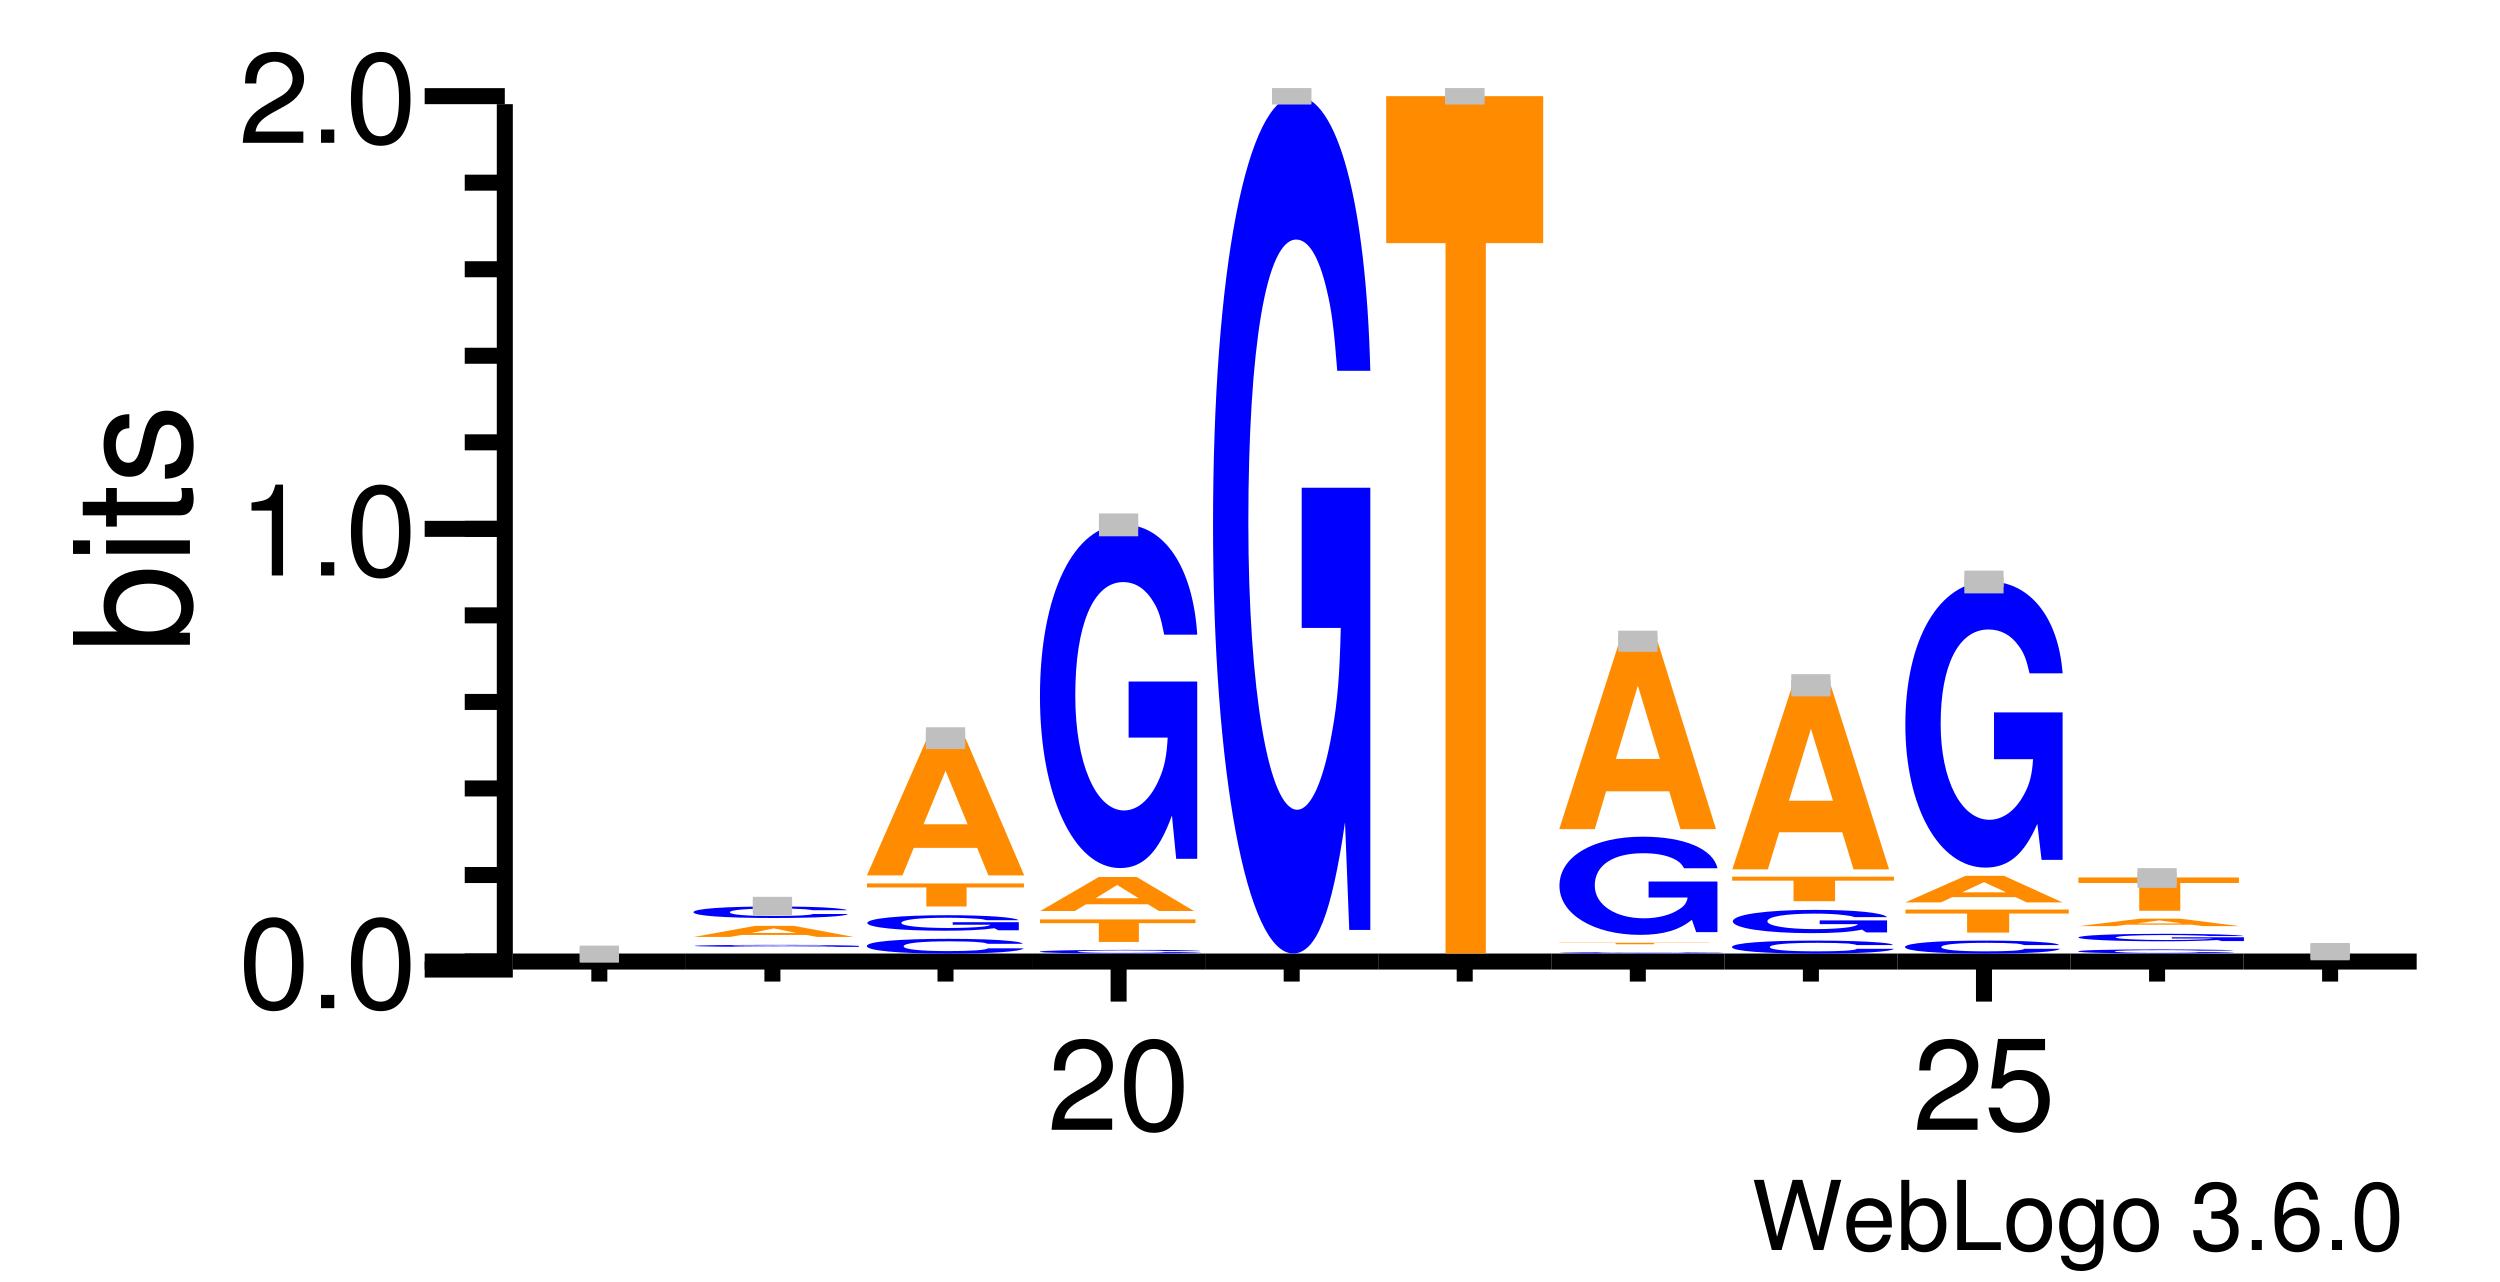 <?xml version="1.0" encoding="UTF-8"?>
<svg xmlns="http://www.w3.org/2000/svg" xmlns:xlink="http://www.w3.org/1999/xlink" width="156pt" height="80pt" viewBox="0 0 156 80" version="1.1">
<defs>
<g>
<symbol overflow="visible" id="glyph0-0">
<path style="stroke:none;" d="M 4.469 0 L 5.578 -4.375 L 4.953 -4.375 L 4.141 -0.828 L 3.156 -4.375 L 2.547 -4.375 L 1.578 -0.828 L 0.75 -4.375 L 0.125 -4.375 L 1.25 0 L 1.859 0 L 2.844 -3.594 L 3.859 0 Z M 4.469 0 "/>
</symbol>
<symbol overflow="visible" id="glyph0-1">
<path style="stroke:none;" d="M 3.078 -1.406 C 3.078 -1.891 3.047 -2.172 2.953 -2.406 C 2.75 -2.922 2.266 -3.234 1.688 -3.234 C 0.797 -3.234 0.234 -2.562 0.234 -1.531 C 0.234 -0.5 0.781 0.141 1.672 0.141 C 2.391 0.141 2.891 -0.266 3.016 -0.953 L 2.516 -0.953 C 2.375 -0.547 2.094 -0.328 1.688 -0.328 C 1.375 -0.328 1.094 -0.469 0.938 -0.734 C 0.812 -0.906 0.766 -1.094 0.766 -1.406 Z M 0.781 -1.812 C 0.812 -2.391 1.172 -2.766 1.672 -2.766 C 2.172 -2.766 2.547 -2.359 2.547 -1.844 C 2.547 -1.844 2.547 -1.828 2.531 -1.812 Z M 0.781 -1.812 "/>
</symbol>
<symbol overflow="visible" id="glyph0-2">
<path style="stroke:none;" d="M 0.328 -4.375 L 0.328 0 L 0.781 0 L 0.781 -0.406 C 1.016 -0.031 1.328 0.141 1.766 0.141 C 2.594 0.141 3.141 -0.547 3.141 -1.578 C 3.141 -2.609 2.625 -3.234 1.797 -3.234 C 1.359 -3.234 1.062 -3.078 0.828 -2.719 L 0.828 -4.375 Z M 1.703 -2.766 C 2.25 -2.766 2.609 -2.281 2.609 -1.531 C 2.609 -0.812 2.25 -0.328 1.703 -0.328 C 1.172 -0.328 0.828 -0.812 0.828 -1.547 C 0.828 -2.281 1.172 -2.766 1.703 -2.766 Z M 1.703 -2.766 "/>
</symbol>
<symbol overflow="visible" id="glyph0-3">
<path style="stroke:none;" d="M 1.031 -4.375 L 0.484 -4.375 L 0.484 0 L 3.203 0 L 3.203 -0.484 L 1.031 -0.484 Z M 1.031 -4.375 "/>
</symbol>
<symbol overflow="visible" id="glyph0-4">
<path style="stroke:none;" d="M 1.625 -3.234 C 0.75 -3.234 0.219 -2.609 0.219 -1.547 C 0.219 -0.484 0.75 0.141 1.641 0.141 C 2.516 0.141 3.062 -0.484 3.062 -1.531 C 3.062 -2.609 2.531 -3.234 1.625 -3.234 Z M 1.641 -2.766 C 2.203 -2.766 2.531 -2.312 2.531 -1.531 C 2.531 -0.797 2.188 -0.328 1.641 -0.328 C 1.078 -0.328 0.734 -0.781 0.734 -1.547 C 0.734 -2.297 1.078 -2.766 1.641 -2.766 Z M 1.641 -2.766 "/>
</symbol>
<symbol overflow="visible" id="glyph0-5">
<path style="stroke:none;" d="M 2.469 -3.141 L 2.469 -2.688 C 2.219 -3.062 1.906 -3.234 1.516 -3.234 C 0.719 -3.234 0.172 -2.531 0.172 -1.516 C 0.172 -1 0.312 -0.578 0.562 -0.281 C 0.797 -0.016 1.141 0.141 1.469 0.141 C 1.859 0.141 2.141 -0.031 2.422 -0.422 L 2.422 -0.266 C 2.422 0.156 2.375 0.422 2.25 0.594 C 2.109 0.781 1.859 0.891 1.547 0.891 C 1.312 0.891 1.109 0.828 0.984 0.719 C 0.859 0.625 0.812 0.547 0.781 0.359 L 0.281 0.359 C 0.328 0.953 0.797 1.312 1.531 1.312 C 2 1.312 2.406 1.156 2.609 0.906 C 2.844 0.625 2.938 0.219 2.938 -0.516 L 2.938 -3.141 Z M 1.562 -2.766 C 2.109 -2.766 2.422 -2.312 2.422 -1.531 C 2.422 -0.781 2.094 -0.328 1.578 -0.328 C 1.031 -0.328 0.703 -0.781 0.703 -1.547 C 0.703 -2.297 1.031 -2.766 1.562 -2.766 Z M 1.562 -2.766 "/>
</symbol>
<symbol overflow="visible" id="glyph0-6">
<path style="stroke:none;" d=""/>
</symbol>
<symbol overflow="visible" id="glyph0-7">
<path style="stroke:none;" d="M 1.328 -1.953 L 1.609 -1.953 C 2.203 -1.953 2.5 -1.688 2.5 -1.188 C 2.5 -0.641 2.172 -0.328 1.609 -0.328 C 1.031 -0.328 0.75 -0.625 0.719 -1.234 L 0.188 -1.234 C 0.219 -0.891 0.281 -0.672 0.375 -0.484 C 0.594 -0.078 1.016 0.141 1.594 0.141 C 2.469 0.141 3.031 -0.391 3.031 -1.188 C 3.031 -1.734 2.828 -2.031 2.312 -2.203 C 2.719 -2.359 2.906 -2.656 2.906 -3.078 C 2.906 -3.812 2.422 -4.25 1.609 -4.25 C 0.75 -4.25 0.297 -3.781 0.281 -2.875 L 0.812 -2.875 C 0.812 -3.141 0.844 -3.281 0.906 -3.406 C 1.031 -3.641 1.297 -3.797 1.625 -3.797 C 2.094 -3.797 2.375 -3.516 2.375 -3.062 C 2.375 -2.766 2.266 -2.594 2.031 -2.484 C 1.891 -2.438 1.703 -2.406 1.328 -2.406 Z M 1.328 -1.953 "/>
</symbol>
<symbol overflow="visible" id="glyph0-8">
<path style="stroke:none;" d="M 1.141 -0.625 L 0.516 -0.625 L 0.516 0 L 1.141 0 Z M 1.141 -0.625 "/>
</symbol>
<symbol overflow="visible" id="glyph0-9">
<path style="stroke:none;" d="M 2.984 -3.141 C 2.891 -3.844 2.438 -4.25 1.781 -4.25 C 1.312 -4.25 0.891 -4.031 0.641 -3.641 C 0.375 -3.234 0.266 -2.719 0.266 -1.938 C 0.266 -1.219 0.359 -0.766 0.625 -0.391 C 0.844 -0.047 1.219 0.141 1.688 0.141 C 2.5 0.141 3.078 -0.469 3.078 -1.297 C 3.078 -2.094 2.531 -2.641 1.781 -2.641 C 1.359 -2.641 1.031 -2.484 0.797 -2.172 C 0.797 -3.203 1.141 -3.781 1.75 -3.781 C 2.125 -3.781 2.375 -3.547 2.453 -3.141 Z M 1.703 -2.172 C 2.219 -2.172 2.531 -1.828 2.531 -1.25 C 2.531 -0.719 2.172 -0.328 1.688 -0.328 C 1.203 -0.328 0.828 -0.734 0.828 -1.281 C 0.828 -1.812 1.188 -2.172 1.703 -2.172 Z M 1.703 -2.172 "/>
</symbol>
<symbol overflow="visible" id="glyph0-10">
<path style="stroke:none;" d="M 1.656 -4.25 C 1.25 -4.25 0.891 -4.078 0.672 -3.781 C 0.391 -3.406 0.266 -2.844 0.266 -2.062 C 0.266 -0.625 0.734 0.141 1.656 0.141 C 2.547 0.141 3.047 -0.625 3.047 -2.016 C 3.047 -2.844 2.906 -3.406 2.625 -3.781 C 2.406 -4.094 2.047 -4.25 1.656 -4.25 Z M 1.656 -3.781 C 2.219 -3.781 2.5 -3.203 2.5 -2.062 C 2.5 -0.859 2.219 -0.297 1.641 -0.297 C 1.078 -0.297 0.797 -0.891 0.797 -2.047 C 0.797 -3.219 1.078 -3.781 1.656 -3.781 Z M 1.656 -3.781 "/>
</symbol>
<symbol overflow="visible" id="glyph1-0">
<path style="stroke:none;" d="M 2.203 -5.672 C 1.672 -5.672 1.188 -5.438 0.891 -5.047 C 0.531 -4.547 0.344 -3.797 0.344 -2.75 C 0.344 -0.828 0.984 0.188 2.203 0.188 C 3.406 0.188 4.062 -0.828 4.062 -2.703 C 4.062 -3.797 3.875 -4.531 3.5 -5.047 C 3.203 -5.453 2.734 -5.672 2.203 -5.672 Z M 2.203 -5.047 C 2.953 -5.047 3.344 -4.281 3.344 -2.766 C 3.344 -1.156 2.969 -0.406 2.188 -0.406 C 1.438 -0.406 1.062 -1.188 1.062 -2.734 C 1.062 -4.281 1.438 -5.047 2.203 -5.047 Z M 2.203 -5.047 "/>
</symbol>
<symbol overflow="visible" id="glyph1-1">
<path style="stroke:none;" d="M 1.531 -0.828 L 0.703 -0.828 L 0.703 0 L 1.531 0 Z M 1.531 -0.828 "/>
</symbol>
<symbol overflow="visible" id="glyph1-2">
<path style="stroke:none;" d="M 2.078 -4.047 L 2.078 0 L 2.781 0 L 2.781 -5.672 L 2.312 -5.672 C 2.062 -4.797 1.906 -4.688 0.812 -4.547 L 0.812 -4.047 Z M 2.078 -4.047 "/>
</symbol>
<symbol overflow="visible" id="glyph1-3">
<path style="stroke:none;" d="M 4.047 -0.703 L 1.062 -0.703 C 1.141 -1.156 1.391 -1.453 2.094 -1.859 L 2.891 -2.297 C 3.688 -2.734 4.094 -3.312 4.094 -4.016 C 4.094 -4.484 3.891 -4.922 3.562 -5.219 C 3.219 -5.531 2.812 -5.672 2.266 -5.672 C 1.547 -5.672 1.016 -5.422 0.703 -4.938 C 0.5 -4.625 0.422 -4.281 0.406 -3.703 L 1.109 -3.703 C 1.125 -4.094 1.172 -4.312 1.266 -4.5 C 1.453 -4.844 1.828 -5.062 2.25 -5.062 C 2.891 -5.062 3.375 -4.594 3.375 -3.984 C 3.375 -3.547 3.109 -3.156 2.594 -2.875 L 1.859 -2.453 C 0.688 -1.781 0.344 -1.25 0.266 0 L 4.047 0 Z M 4.047 -0.703 "/>
</symbol>
<symbol overflow="visible" id="glyph1-4">
<path style="stroke:none;" d="M 3.812 -5.672 L 0.875 -5.672 L 0.453 -2.578 L 1.109 -2.578 C 1.438 -2.969 1.703 -3.109 2.141 -3.109 C 2.906 -3.109 3.391 -2.594 3.391 -1.75 C 3.391 -0.938 2.906 -0.438 2.141 -0.438 C 1.531 -0.438 1.156 -0.75 0.984 -1.391 L 0.281 -1.391 C 0.375 -0.922 0.453 -0.703 0.625 -0.5 C 0.938 -0.062 1.516 0.188 2.156 0.188 C 3.297 0.188 4.109 -0.641 4.109 -1.844 C 4.109 -2.969 3.359 -3.734 2.266 -3.734 C 1.875 -3.734 1.547 -3.625 1.219 -3.391 L 1.453 -4.969 L 3.812 -4.969 Z M 3.812 -5.672 "/>
</symbol>
<symbol overflow="visible" id="glyph2-0">
<path style="stroke:none;" d="M -7.297 -0.547 L 0 -0.547 L 0 -1.297 L -0.672 -1.297 C -0.062 -1.688 0.234 -2.219 0.234 -2.953 C 0.234 -4.328 -0.906 -5.234 -2.641 -5.234 C -4.344 -5.234 -5.391 -4.375 -5.391 -2.984 C -5.391 -2.266 -5.125 -1.766 -4.531 -1.375 L -7.297 -1.375 Z M -4.609 -2.828 C -4.609 -3.766 -3.797 -4.359 -2.547 -4.359 C -1.359 -4.359 -0.547 -3.734 -0.547 -2.828 C -0.547 -1.953 -1.344 -1.375 -2.578 -1.375 C -3.812 -1.375 -4.609 -1.953 -4.609 -2.828 Z M -4.609 -2.828 "/>
</symbol>
<symbol overflow="visible" id="glyph2-1">
<path style="stroke:none;" d="M -5.234 -1.5 L -5.234 -0.672 L 0 -0.672 L 0 -1.5 Z M -7.297 -1.5 L -7.297 -0.656 L -6.234 -0.656 L -6.234 -1.5 Z M -7.297 -1.5 "/>
</symbol>
<symbol overflow="visible" id="glyph2-2">
<path style="stroke:none;" d="M -5.234 -2.547 L -5.234 -1.688 L -6.688 -1.688 L -6.688 -0.844 L -5.234 -0.844 L -5.234 -0.141 L -4.562 -0.141 L -4.562 -0.844 L -0.594 -0.844 C -0.062 -0.844 0.234 -1.203 0.234 -1.859 C 0.234 -2.062 0.203 -2.266 0.156 -2.547 L -0.547 -2.547 C -0.516 -2.438 -0.5 -2.297 -0.5 -2.141 C -0.5 -1.781 -0.594 -1.688 -0.969 -1.688 L -4.562 -1.688 L -4.562 -2.547 Z M -5.234 -2.547 "/>
</symbol>
<symbol overflow="visible" id="glyph2-3">
<path style="stroke:none;" d="M -3.781 -4.375 C -4.812 -4.375 -5.391 -3.688 -5.391 -2.484 C -5.391 -1.266 -4.766 -0.469 -3.797 -0.469 C -2.969 -0.469 -2.578 -0.891 -2.281 -2.125 L -2.094 -2.906 C -1.953 -3.484 -1.734 -3.719 -1.359 -3.719 C -0.875 -3.719 -0.547 -3.234 -0.547 -2.5 C -0.547 -2.047 -0.672 -1.672 -0.891 -1.453 C -1.047 -1.328 -1.188 -1.266 -1.562 -1.219 L -1.562 -0.344 C -0.344 -0.375 0.234 -1.062 0.234 -2.438 C 0.234 -3.75 -0.422 -4.594 -1.438 -4.594 C -2.203 -4.594 -2.641 -4.156 -2.891 -3.109 L -3.078 -2.312 C -3.234 -1.625 -3.453 -1.344 -3.828 -1.344 C -4.312 -1.344 -4.625 -1.766 -4.625 -2.453 C -4.625 -3.125 -4.328 -3.484 -3.781 -3.5 Z M -3.781 -4.375 "/>
</symbol>
<symbol overflow="visible" id="glyph3-0">
<path style="stroke:none;" d="M 10.906 -0.062 L 6.422 -0.062 L 6.422 -0.047 L 8.969 -0.047 C 8.922 -0.031 8.766 -0.031 8.422 -0.031 C 7.875 -0.016 7.031 -0.016 6.141 -0.016 C 4.281 -0.016 2.953 -0.031 2.953 -0.062 C 2.953 -0.078 4.125 -0.094 6.078 -0.094 C 6.875 -0.094 7.547 -0.094 8.062 -0.094 C 8.375 -0.094 8.547 -0.094 8.75 -0.078 L 10.906 -0.078 C 10.641 -0.109 8.766 -0.125 6.062 -0.125 C 2.844 -0.125 0.641 -0.094 0.641 -0.062 C 0.641 -0.016 2.859 0 5.875 0 C 7.375 0 8.391 0 9.25 -0.016 L 9.531 0 L 10.906 0 Z M 10.906 -0.062 "/>
</symbol>
<symbol overflow="visible" id="glyph4-0">
<path style="stroke:none;" d="M 7.359 -0.125 L 8.078 0 L 10.344 0 L 6.625 -0.688 L 4.188 -0.688 L 0.375 0 L 2.625 0 L 3.359 -0.125 Z M 6.766 -0.25 L 3.969 -0.25 L 5.359 -0.531 Z M 6.766 -0.25 "/>
</symbol>
<symbol overflow="visible" id="glyph5-0">
<path style="stroke:none;" d="M 10.25 -0.469 C 10.172 -0.516 9.984 -0.547 9.516 -0.594 C 8.672 -0.672 7.312 -0.703 5.688 -0.703 C 2.578 -0.703 0.656 -0.562 0.656 -0.344 C 0.656 -0.125 2.578 0.016 5.625 0.016 C 8.344 0.016 10.156 -0.078 10.297 -0.234 L 8.109 -0.234 C 7.969 -0.156 7.078 -0.109 5.688 -0.109 C 3.938 -0.109 2.922 -0.188 2.922 -0.344 C 2.922 -0.484 3.984 -0.578 5.75 -0.578 C 6.531 -0.578 7.188 -0.562 7.609 -0.531 C 7.844 -0.516 7.969 -0.484 8.109 -0.469 Z M 10.25 -0.469 "/>
</symbol>
<symbol overflow="visible" id="glyph6-0">
<path style="stroke:none;" d="M 10.406 -0.578 C 10.328 -0.656 10.141 -0.703 9.656 -0.75 C 8.812 -0.844 7.438 -0.891 5.766 -0.891 C 2.625 -0.891 0.672 -0.719 0.672 -0.438 C 0.672 -0.156 2.609 0.031 5.703 0.031 C 8.469 0.031 10.312 -0.094 10.453 -0.297 L 8.234 -0.297 C 8.094 -0.188 7.188 -0.125 5.766 -0.125 C 4 -0.125 2.969 -0.234 2.969 -0.422 C 2.969 -0.625 4.047 -0.734 5.844 -0.734 C 6.641 -0.734 7.297 -0.719 7.719 -0.672 C 7.969 -0.656 8.094 -0.625 8.234 -0.578 Z M 10.406 -0.578 "/>
</symbol>
<symbol overflow="visible" id="glyph7-0">
<path style="stroke:none;" d="M 10.047 -0.5 L 5.922 -0.5 L 5.922 -0.344 L 8.266 -0.344 C 8.203 -0.281 8.062 -0.25 7.75 -0.219 C 7.25 -0.172 6.469 -0.141 5.656 -0.141 C 3.938 -0.141 2.719 -0.266 2.719 -0.453 C 2.719 -0.656 3.797 -0.781 5.594 -0.781 C 6.328 -0.781 6.953 -0.75 7.422 -0.719 C 7.719 -0.703 7.875 -0.672 8.047 -0.625 L 10.047 -0.625 C 9.781 -0.812 8.062 -0.938 5.578 -0.938 C 2.609 -0.938 0.594 -0.734 0.594 -0.453 C 0.594 -0.172 2.625 0.031 5.406 0.031 C 6.797 0.031 7.719 -0.016 8.516 -0.125 L 8.766 0 L 10.047 0 Z M 10.047 -0.5 "/>
</symbol>
<symbol overflow="visible" id="glyph8-0">
<path style="stroke:none;" d="M 6.453 -1.188 L 10.031 -1.188 L 10.031 -1.438 L 0.234 -1.438 L 0.234 -1.188 L 3.938 -1.188 L 3.938 0 L 6.453 0 Z M 6.453 -1.188 "/>
</symbol>
<symbol overflow="visible" id="glyph9-0">
<path style="stroke:none;" d="M 7.25 -1.719 L 7.953 0 L 10.188 0 L 6.531 -8.547 L 4.125 -8.547 L 0.375 0 L 2.594 0 L 3.297 -1.719 Z M 6.656 -3.188 L 3.906 -3.188 L 5.281 -6.531 Z M 6.656 -3.188 "/>
</symbol>
<symbol overflow="visible" id="glyph10-0">
<path style="stroke:none;" d="M 10.734 -0.141 C 10.656 -0.172 10.453 -0.172 9.953 -0.188 C 9.078 -0.219 7.656 -0.219 5.953 -0.219 C 2.703 -0.219 0.688 -0.172 0.688 -0.109 C 0.688 -0.031 2.688 0 5.891 0 C 8.734 0 10.641 -0.031 10.781 -0.078 L 8.484 -0.078 C 8.344 -0.047 7.406 -0.031 5.953 -0.031 C 4.125 -0.031 3.047 -0.062 3.047 -0.109 C 3.047 -0.156 4.172 -0.188 6.031 -0.188 C 6.844 -0.188 7.516 -0.172 7.969 -0.172 C 8.219 -0.172 8.344 -0.156 8.484 -0.141 Z M 10.734 -0.141 "/>
</symbol>
<symbol overflow="visible" id="glyph11-0">
<path style="stroke:none;" d="M 6.406 -1.172 L 9.938 -1.172 L 9.938 -1.406 L 0.234 -1.406 L 0.234 -1.172 L 3.906 -1.172 L 3.906 0 L 6.406 0 Z M 6.406 -1.172 "/>
</symbol>
<symbol overflow="visible" id="glyph12-0">
<path style="stroke:none;" d="M 7.094 -0.422 L 7.781 0 L 9.969 0 L 6.391 -2.125 L 4.031 -2.125 L 0.375 0 L 2.531 0 L 3.234 -0.422 Z M 6.516 -0.797 L 3.828 -0.797 L 5.172 -1.625 Z M 6.516 -0.797 "/>
</symbol>
<symbol overflow="visible" id="glyph13-0">
<path style="stroke:none;" d="M 10.422 -11 L 6.141 -11 L 6.141 -7.5 L 8.578 -7.5 C 8.516 -6.344 8.375 -5.641 8.047 -4.906 C 7.516 -3.672 6.719 -2.953 5.859 -2.953 C 4.094 -2.953 2.812 -5.922 2.812 -10.125 C 2.812 -14.531 3.938 -17.203 5.797 -17.203 C 6.562 -17.203 7.203 -16.781 7.688 -15.969 C 8 -15.469 8.156 -14.984 8.359 -13.922 L 10.422 -13.922 C 10.156 -18.125 8.375 -20.797 5.797 -20.797 C 2.719 -20.797 0.609 -16.438 0.609 -10.078 C 0.609 -3.875 2.719 0.641 5.609 0.641 C 7.047 0.641 8.016 -0.344 8.844 -2.641 L 9.109 0.062 L 10.422 0.062 Z M 10.422 -11 "/>
</symbol>
<symbol overflow="visible" id="glyph14-0">
<path style="stroke:none;" d="M 10.422 -27.453 L 6.141 -27.453 L 6.141 -18.703 L 8.578 -18.703 C 8.516 -15.828 8.375 -14.078 8.047 -12.266 C 7.516 -9.172 6.719 -7.359 5.859 -7.359 C 4.094 -7.359 2.812 -14.781 2.812 -25.281 C 2.812 -36.281 3.938 -42.938 5.797 -42.938 C 6.562 -42.938 7.203 -41.891 7.688 -39.859 C 8 -38.594 8.156 -37.406 8.359 -34.75 L 10.422 -34.75 C 10.156 -45.25 8.375 -51.906 5.797 -51.906 C 2.719 -51.906 0.609 -41.047 0.609 -25.141 C 0.609 -9.672 2.719 1.609 5.609 1.609 C 7.047 1.609 8.016 -0.844 8.844 -6.578 L 9.109 0.141 L 10.422 0.141 Z M 10.422 -27.453 "/>
</symbol>
<symbol overflow="visible" id="glyph15-0">
<path style="stroke:none;" d="M 6.453 -44.328 L 10.031 -44.328 L 10.031 -53.5 L 0.234 -53.5 L 0.234 -44.328 L 3.938 -44.328 L 3.938 0 L 6.453 0 Z M 6.453 -44.328 "/>
</symbol>
<symbol overflow="visible" id="glyph16-0">
<path style="stroke:none;" d="M 10.859 -0.047 C 10.781 -0.062 10.578 -0.062 10.078 -0.062 C 9.188 -0.078 7.75 -0.078 6.016 -0.078 C 2.734 -0.078 0.703 -0.062 0.703 -0.031 C 0.703 -0.016 2.719 0 5.953 0 C 8.844 0 10.766 -0.016 10.906 -0.031 L 8.578 -0.031 C 8.438 -0.016 7.5 -0.016 6.016 -0.016 C 4.172 -0.016 3.094 -0.016 3.094 -0.031 C 3.094 -0.047 4.219 -0.062 6.094 -0.062 C 6.922 -0.062 7.609 -0.062 8.062 -0.062 C 8.312 -0.062 8.438 -0.047 8.578 -0.047 Z M 10.859 -0.047 "/>
</symbol>
<symbol overflow="visible" id="glyph17-0">
<path style="stroke:none;" d="M 6.156 -0.078 L 9.562 -0.078 L 9.562 -0.094 L 0.219 -0.094 L 0.219 -0.078 L 3.75 -0.078 L 3.75 0 L 6.156 0 Z M 6.156 -0.078 "/>
</symbol>
<symbol overflow="visible" id="glyph18-0">
<path style="stroke:none;" d="M 10.484 -3.141 L 6.188 -3.141 L 6.188 -2.141 L 8.625 -2.141 C 8.562 -1.812 8.422 -1.609 8.094 -1.406 C 7.562 -1.047 6.75 -0.844 5.906 -0.844 C 4.109 -0.844 2.828 -1.688 2.828 -2.891 C 2.828 -4.156 3.969 -4.906 5.844 -4.906 C 6.609 -4.906 7.25 -4.797 7.75 -4.562 C 8.047 -4.422 8.219 -4.281 8.406 -3.969 L 10.484 -3.969 C 10.219 -5.172 8.422 -5.938 5.828 -5.938 C 2.734 -5.938 0.625 -4.703 0.625 -2.875 C 0.625 -1.109 2.75 0.188 5.656 0.188 C 7.094 0.188 8.062 -0.094 8.891 -0.75 L 9.156 0.016 L 10.484 0.016 Z M 10.484 -3.141 "/>
</symbol>
<symbol overflow="visible" id="glyph19-0">
<path style="stroke:none;" d="M 7.234 -2.359 L 7.938 0 L 10.156 0 L 6.516 -11.703 L 4.125 -11.703 L 0.375 0 L 2.594 0 L 3.297 -2.359 Z M 6.656 -4.375 L 3.906 -4.375 L 5.281 -8.953 Z M 6.656 -4.375 "/>
</symbol>
<symbol overflow="visible" id="glyph20-0">
<path style="stroke:none;" d="M 10.734 -0.5 C 10.656 -0.578 10.453 -0.609 9.953 -0.656 C 9.078 -0.734 7.656 -0.781 5.953 -0.781 C 2.703 -0.781 0.688 -0.625 0.688 -0.375 C 0.688 -0.125 2.688 0.031 5.891 0.031 C 8.734 0.031 10.641 -0.078 10.781 -0.266 L 8.484 -0.266 C 8.344 -0.156 7.406 -0.109 5.953 -0.109 C 4.125 -0.109 3.047 -0.203 3.047 -0.375 C 3.047 -0.547 4.172 -0.641 6.031 -0.641 C 6.844 -0.641 7.516 -0.625 7.969 -0.594 C 8.219 -0.562 8.344 -0.547 8.484 -0.5 Z M 10.734 -0.5 "/>
</symbol>
<symbol overflow="visible" id="glyph21-0">
<path style="stroke:none;" d="M 10.234 -0.75 L 6.031 -0.75 L 6.031 -0.516 L 8.422 -0.516 C 8.359 -0.438 8.219 -0.391 7.906 -0.328 C 7.375 -0.25 6.594 -0.203 5.75 -0.203 C 4.016 -0.203 2.766 -0.406 2.766 -0.688 C 2.766 -0.984 3.875 -1.172 5.703 -1.172 C 6.453 -1.172 7.078 -1.141 7.562 -1.078 C 7.859 -1.047 8.016 -1.016 8.203 -0.953 L 10.234 -0.953 C 9.969 -1.234 8.219 -1.406 5.688 -1.406 C 2.656 -1.406 0.609 -1.109 0.609 -0.688 C 0.609 -0.266 2.672 0.047 5.516 0.047 C 6.922 0.047 7.875 -0.016 8.672 -0.172 L 8.938 0 L 10.234 0 Z M 10.234 -0.75 "/>
</symbol>
<symbol overflow="visible" id="glyph22-0">
<path style="stroke:none;" d="M 6.656 -1.281 L 10.328 -1.281 L 10.328 -1.531 L 0.234 -1.531 L 0.234 -1.281 L 4.062 -1.281 L 4.062 0 L 6.656 0 Z M 6.656 -1.281 "/>
</symbol>
<symbol overflow="visible" id="glyph23-0">
<path style="stroke:none;" d="M 7.234 -2.312 L 7.938 0 L 10.156 0 L 6.516 -11.484 L 4.125 -11.484 L 0.375 0 L 2.594 0 L 3.297 -2.312 Z M 6.656 -4.281 L 3.906 -4.281 L 5.281 -8.766 Z M 6.656 -4.281 "/>
</symbol>
<symbol overflow="visible" id="glyph24-0">
<path style="stroke:none;" d="M 10.266 -0.5 C 10.188 -0.578 9.984 -0.609 9.531 -0.656 C 8.688 -0.734 7.328 -0.781 5.688 -0.781 C 2.594 -0.781 0.656 -0.625 0.656 -0.375 C 0.656 -0.125 2.578 0.031 5.625 0.031 C 8.344 0.031 10.172 -0.078 10.312 -0.266 L 8.109 -0.266 C 7.969 -0.156 7.094 -0.109 5.688 -0.109 C 3.938 -0.109 2.922 -0.203 2.922 -0.375 C 2.922 -0.547 3.984 -0.641 5.766 -0.641 C 6.547 -0.641 7.188 -0.625 7.609 -0.594 C 7.859 -0.562 7.969 -0.547 8.109 -0.5 Z M 10.266 -0.5 "/>
</symbol>
<symbol overflow="visible" id="glyph25-0">
<path style="stroke:none;" d="M 6.719 -1.188 L 10.438 -1.188 L 10.438 -1.438 L 0.25 -1.438 L 0.25 -1.188 L 4.094 -1.188 L 4.094 0 L 6.719 0 Z M 6.719 -1.188 "/>
</symbol>
<symbol overflow="visible" id="glyph26-0">
<path style="stroke:none;" d="M 7.25 -0.328 L 7.938 0 L 10.172 0 L 6.531 -1.656 L 4.125 -1.656 L 0.375 0 L 2.594 0 L 3.297 -0.328 Z M 6.656 -0.625 L 3.906 -0.625 L 5.281 -1.266 Z M 6.656 -0.625 "/>
</symbol>
<symbol overflow="visible" id="glyph27-0">
<path style="stroke:none;" d="M 10.422 -9.156 L 6.141 -9.156 L 6.141 -6.234 L 8.578 -6.234 C 8.516 -5.281 8.375 -4.703 8.047 -4.094 C 7.516 -3.062 6.719 -2.453 5.859 -2.453 C 4.094 -2.453 2.812 -4.938 2.812 -8.438 C 2.812 -12.109 3.938 -14.328 5.797 -14.328 C 6.562 -14.328 7.203 -13.984 7.688 -13.297 C 8 -12.875 8.156 -12.484 8.359 -11.594 L 10.422 -11.594 C 10.156 -15.094 8.375 -17.328 5.797 -17.328 C 2.719 -17.328 0.609 -13.703 0.609 -8.391 C 0.609 -3.219 2.719 0.531 5.609 0.531 C 7.047 0.531 8.016 -0.281 8.844 -2.203 L 9.109 0.047 L 10.422 0.047 Z M 10.422 -9.156 "/>
</symbol>
<symbol overflow="visible" id="glyph28-0">
<path style="stroke:none;" d="M 10.391 -0.172 C 10.312 -0.188 10.109 -0.203 9.641 -0.219 C 8.797 -0.234 7.422 -0.25 5.766 -0.25 C 2.625 -0.25 0.672 -0.203 0.672 -0.125 C 0.672 -0.047 2.609 0 5.703 0 C 8.453 0 10.297 -0.031 10.438 -0.078 L 8.219 -0.078 C 8.078 -0.047 7.172 -0.031 5.766 -0.031 C 3.984 -0.031 2.953 -0.062 2.953 -0.125 C 2.953 -0.172 4.031 -0.203 5.828 -0.203 C 6.625 -0.203 7.281 -0.203 7.703 -0.188 C 7.953 -0.188 8.078 -0.172 8.219 -0.172 Z M 10.391 -0.172 "/>
</symbol>
<symbol overflow="visible" id="glyph29-0">
<path style="stroke:none;" d="M 10.969 -0.234 L 6.469 -0.234 L 6.469 -0.156 L 9.031 -0.156 C 8.969 -0.141 8.812 -0.125 8.469 -0.109 C 7.922 -0.078 7.078 -0.062 6.172 -0.062 C 4.312 -0.062 2.969 -0.141 2.969 -0.219 C 2.969 -0.312 4.156 -0.375 6.109 -0.375 C 6.922 -0.375 7.594 -0.359 8.109 -0.344 C 8.422 -0.344 8.594 -0.328 8.797 -0.312 L 10.969 -0.312 C 10.703 -0.391 8.812 -0.453 6.094 -0.453 C 2.859 -0.453 0.641 -0.359 0.641 -0.219 C 0.641 -0.094 2.875 0.016 5.906 0.016 C 7.422 0.016 8.438 -0.016 9.312 -0.062 L 9.594 0 L 10.969 0 Z M 10.969 -0.234 "/>
</symbol>
<symbol overflow="visible" id="glyph30-0">
<path style="stroke:none;" d="M 7.422 -0.094 L 8.141 0 L 10.422 0 L 6.688 -0.469 L 4.219 -0.469 L 0.391 0 L 2.656 0 L 3.375 -0.094 Z M 6.828 -0.172 L 4 -0.172 L 5.406 -0.359 Z M 6.828 -0.172 "/>
</symbol>
<symbol overflow="visible" id="glyph31-0">
<path style="stroke:none;" d="M 6.594 -1.734 L 10.25 -1.734 L 10.25 -2.078 L 0.234 -2.078 L 0.234 -1.734 L 4.031 -1.734 L 4.031 0 L 6.594 0 Z M 6.594 -1.734 "/>
</symbol>
</g>
</defs>
<g id="surface1">
<g style="fill:rgb(0%,0%,0%);fill-opacity:1;">
  <use xlink:href="#glyph0-0" x="109.312" y="78"/>
  <use xlink:href="#glyph0-1" x="114.976" y="78"/>
  <use xlink:href="#glyph0-2" x="118.312" y="78"/>
  <use xlink:href="#glyph0-3" x="121.648" y="78"/>
  <use xlink:href="#glyph0-4" x="124.984" y="78"/>
  <use xlink:href="#glyph0-5" x="128.32" y="78"/>
  <use xlink:href="#glyph0-4" x="131.656" y="78"/>
  <use xlink:href="#glyph0-6" x="134.992" y="78"/>
  <use xlink:href="#glyph0-7" x="136.66" y="78"/>
  <use xlink:href="#glyph0-8" x="139.996" y="78"/>
  <use xlink:href="#glyph0-9" x="141.664" y="78"/>
  <use xlink:href="#glyph0-8" x="145" y="78"/>
  <use xlink:href="#glyph0-10" x="146.668" y="78"/>
</g>
<path style="fill:none;stroke-width:4.167;stroke-linecap:butt;stroke-linejoin:miter;stroke:rgb(0%,0%,0%);stroke-opacity:1;stroke-miterlimit:10;" d="M 110.417 81.25 L 131.25 81.25 L 131.25 306.25 " transform="matrix(0.24,0,0,-0.24,0,80)"/>
<g style="fill:rgb(0%,0%,0%);fill-opacity:1;">
  <use xlink:href="#glyph1-0" x="14.881" y="62.91"/>
  <use xlink:href="#glyph1-1" x="19.329" y="62.91"/>
  <use xlink:href="#glyph1-0" x="21.553" y="62.91"/>
</g>
<path style="fill:none;stroke-width:4.167;stroke-linecap:butt;stroke-linejoin:miter;stroke:rgb(0%,0%,0%);stroke-opacity:1;stroke-miterlimit:10;" d="M 110.417 83.333 L 131.25 83.333 " transform="matrix(0.24,0,0,-0.24,0,80)"/>
<g style="fill:rgb(0%,0%,0%);fill-opacity:1;">
  <use xlink:href="#glyph1-2" x="14.881" y="35.91"/>
  <use xlink:href="#glyph1-1" x="19.329" y="35.91"/>
  <use xlink:href="#glyph1-0" x="21.553" y="35.91"/>
</g>
<path style="fill:none;stroke-width:4.167;stroke-linecap:butt;stroke-linejoin:miter;stroke:rgb(0%,0%,0%);stroke-opacity:1;stroke-miterlimit:10;" d="M 110.417 195.833 L 131.25 195.833 " transform="matrix(0.24,0,0,-0.24,0,80)"/>
<g style="fill:rgb(0%,0%,0%);fill-opacity:1;">
  <use xlink:href="#glyph1-3" x="14.881" y="8.91"/>
  <use xlink:href="#glyph1-1" x="19.329" y="8.91"/>
  <use xlink:href="#glyph1-0" x="21.553" y="8.91"/>
</g>
<path style="fill:none;stroke-width:4.167;stroke-linecap:butt;stroke-linejoin:miter;stroke:rgb(0%,0%,0%);stroke-opacity:1;stroke-miterlimit:10;" d="M 110.417 308.333 L 131.25 308.333 " transform="matrix(0.24,0,0,-0.24,0,80)"/>
<path style="fill:none;stroke-width:4.167;stroke-linecap:butt;stroke-linejoin:miter;stroke:rgb(0%,0%,0%);stroke-opacity:1;stroke-miterlimit:10;" d="M 131.25 83.333 L 120.833 83.333 " transform="matrix(0.24,0,0,-0.24,0,80)"/>
<path style="fill:none;stroke-width:4.167;stroke-linecap:butt;stroke-linejoin:miter;stroke:rgb(0%,0%,0%);stroke-opacity:1;stroke-miterlimit:10;" d="M 131.25 105.827 L 120.833 105.827 " transform="matrix(0.24,0,0,-0.24,0,80)"/>
<path style="fill:none;stroke-width:4.167;stroke-linecap:butt;stroke-linejoin:miter;stroke:rgb(0%,0%,0%);stroke-opacity:1;stroke-miterlimit:10;" d="M 131.25 128.337 L 120.833 128.337 " transform="matrix(0.24,0,0,-0.24,0,80)"/>
<path style="fill:none;stroke-width:4.167;stroke-linecap:butt;stroke-linejoin:miter;stroke:rgb(0%,0%,0%);stroke-opacity:1;stroke-miterlimit:10;" d="M 131.25 150.83 L 120.833 150.83 " transform="matrix(0.24,0,0,-0.24,0,80)"/>
<path style="fill:none;stroke-width:4.167;stroke-linecap:butt;stroke-linejoin:miter;stroke:rgb(0%,0%,0%);stroke-opacity:1;stroke-miterlimit:10;" d="M 131.25 173.34 L 120.833 173.34 " transform="matrix(0.24,0,0,-0.24,0,80)"/>
<path style="fill:none;stroke-width:4.167;stroke-linecap:butt;stroke-linejoin:miter;stroke:rgb(0%,0%,0%);stroke-opacity:1;stroke-miterlimit:10;" d="M 131.25 195.833 L 120.833 195.833 " transform="matrix(0.24,0,0,-0.24,0,80)"/>
<path style="fill:none;stroke-width:4.167;stroke-linecap:butt;stroke-linejoin:miter;stroke:rgb(0%,0%,0%);stroke-opacity:1;stroke-miterlimit:10;" d="M 131.25 218.327 L 120.833 218.327 " transform="matrix(0.24,0,0,-0.24,0,80)"/>
<path style="fill:none;stroke-width:4.167;stroke-linecap:butt;stroke-linejoin:miter;stroke:rgb(0%,0%,0%);stroke-opacity:1;stroke-miterlimit:10;" d="M 131.25 240.837 L 120.833 240.837 " transform="matrix(0.24,0,0,-0.24,0,80)"/>
<path style="fill:none;stroke-width:4.167;stroke-linecap:butt;stroke-linejoin:miter;stroke:rgb(0%,0%,0%);stroke-opacity:1;stroke-miterlimit:10;" d="M 131.25 263.33 L 120.833 263.33 " transform="matrix(0.24,0,0,-0.24,0,80)"/>
<path style="fill:none;stroke-width:4.167;stroke-linecap:butt;stroke-linejoin:miter;stroke:rgb(0%,0%,0%);stroke-opacity:1;stroke-miterlimit:10;" d="M 131.25 285.84 L 120.833 285.84 " transform="matrix(0.24,0,0,-0.24,0,80)"/>
<g style="fill:rgb(0%,0%,0%);fill-opacity:1;">
  <use xlink:href="#glyph2-0" x="11.852" y="40.78"/>
  <use xlink:href="#glyph2-1" x="11.852" y="35.22"/>
  <use xlink:href="#glyph2-2" x="11.852" y="33"/>
  <use xlink:href="#glyph2-3" x="11.852" y="30.22"/>
</g>
<path style="fill:none;stroke-width:4.167;stroke-linecap:butt;stroke-linejoin:miter;stroke:rgb(0%,0%,0%);stroke-opacity:1;stroke-miterlimit:10;" d="M 133.333 83.333 L 178.337 83.333 M 155.827 83.333 L 155.827 78.125 " transform="matrix(0.24,0,0,-0.24,0,80)"/>
<path style="fill:none;stroke-width:4.167;stroke-linecap:butt;stroke-linejoin:miter;stroke:rgb(75%,75%,75%);stroke-opacity:1;stroke-miterlimit:10;" d="M 155.827 85.124 L 150.732 85.124 L 160.938 85.124 L 155.827 85.124 L 155.827 85.254 " transform="matrix(0.24,0,0,-0.24,0,80)"/>
<path style="fill:none;stroke-width:4.167;stroke-linecap:butt;stroke-linejoin:miter;stroke:rgb(75%,75%,75%);stroke-opacity:1;stroke-miterlimit:10;" d="M 155.827 85.4 L 150.732 85.4 L 160.938 85.4 L 155.827 85.4 L 155.827 85.27 " transform="matrix(0.24,0,0,-0.24,0,80)"/>
<path style="fill:none;stroke-width:4.167;stroke-linecap:butt;stroke-linejoin:miter;stroke:rgb(0%,0%,0%);stroke-opacity:1;stroke-miterlimit:10;" d="M 178.337 83.333 L 223.34 83.333 M 200.83 83.333 L 200.83 78.125 " transform="matrix(0.24,0,0,-0.24,0,80)"/>
<g style="fill:rgb(0%,0%,100%);fill-opacity:1;">
  <use xlink:href="#glyph3-0" x="42.685" y="59.083"/>
</g>
<g style="fill:rgb(100%,54.881%,0%);fill-opacity:1;">
  <use xlink:href="#glyph4-0" x="42.925" y="58.464"/>
</g>
<g style="fill:rgb(0%,0%,100%);fill-opacity:1;">
  <use xlink:href="#glyph5-0" x="42.618" y="57.267"/>
</g>
<path style="fill:none;stroke-width:4.167;stroke-linecap:butt;stroke-linejoin:miter;stroke:rgb(75%,75%,75%);stroke-opacity:1;stroke-miterlimit:10;" d="M 200.83 97.363 L 195.736 97.363 L 205.941 97.363 L 200.83 97.363 L 200.83 97.673 " transform="matrix(0.24,0,0,-0.24,0,80)"/>
<path style="fill:none;stroke-width:4.167;stroke-linecap:butt;stroke-linejoin:miter;stroke:rgb(75%,75%,75%);stroke-opacity:1;stroke-miterlimit:10;" d="M 200.83 98.079 L 195.736 98.079 L 205.941 98.079 L 200.83 98.079 L 200.83 97.754 " transform="matrix(0.24,0,0,-0.24,0,80)"/>
<path style="fill:none;stroke-width:4.167;stroke-linecap:butt;stroke-linejoin:miter;stroke:rgb(0%,0%,0%);stroke-opacity:1;stroke-miterlimit:10;" d="M 223.34 83.333 L 268.327 83.333 M 245.833 83.333 L 245.833 78.125 " transform="matrix(0.24,0,0,-0.24,0,80)"/>
<g style="fill:rgb(0%,0%,100%);fill-opacity:1;">
  <use xlink:href="#glyph6-0" x="53.418" y="59.473"/>
</g>
<g style="fill:rgb(0%,0%,100%);fill-opacity:1;">
  <use xlink:href="#glyph7-0" x="53.527" y="58.047"/>
</g>
<g style="fill:rgb(100%,54.881%,0%);fill-opacity:1;">
  <use xlink:href="#glyph8-0" x="53.864" y="56.565"/>
</g>
<g style="fill:rgb(100%,54.881%,0%);fill-opacity:1;">
  <use xlink:href="#glyph9-0" x="53.722" y="54.624"/>
</g>
<path style="fill:none;stroke-width:4.167;stroke-linecap:butt;stroke-linejoin:miter;stroke:rgb(75%,75%,75%);stroke-opacity:1;stroke-miterlimit:10;" d="M 245.833 140.658 L 240.723 140.658 L 250.944 140.658 L 245.833 140.658 L 245.833 141.325 " transform="matrix(0.24,0,0,-0.24,0,80)"/>
<path style="fill:none;stroke-width:4.167;stroke-linecap:butt;stroke-linejoin:miter;stroke:rgb(75%,75%,75%);stroke-opacity:1;stroke-miterlimit:10;" d="M 245.833 142.155 L 240.723 142.155 L 250.944 142.155 L 245.833 142.155 L 245.833 141.471 " transform="matrix(0.24,0,0,-0.24,0,80)"/>
<path style="fill:none;stroke-width:4.167;stroke-linecap:butt;stroke-linejoin:miter;stroke:rgb(0%,0%,0%);stroke-opacity:1;stroke-miterlimit:10;" d="M 268.327 83.333 L 313.33 83.333 M 290.837 83.333 L 290.837 72.917 " transform="matrix(0.24,0,0,-0.24,0,80)"/>
<g style="fill:rgb(0%,0%,0%);fill-opacity:1;">
  <use xlink:href="#glyph1-3" x="65.352" y="70.5"/>
  <use xlink:href="#glyph1-0" x="69.8" y="70.5"/>
</g>
<g style="fill:rgb(0%,0%,100%);fill-opacity:1;">
  <use xlink:href="#glyph10-0" x="64.192" y="59.492"/>
</g>
<g style="fill:rgb(100%,54.881%,0%);fill-opacity:1;">
  <use xlink:href="#glyph11-0" x="64.66" y="58.777"/>
</g>
<g style="fill:rgb(100%,54.881%,0%);fill-opacity:1;">
  <use xlink:href="#glyph12-0" x="64.537" y="56.848"/>
</g>
<g style="fill:rgb(0%,0%,100%);fill-opacity:1;">
  <use xlink:href="#glyph13-0" x="64.285" y="53.526"/>
</g>
<path style="fill:none;stroke-width:4.167;stroke-linecap:butt;stroke-linejoin:miter;stroke:rgb(75%,75%,75%);stroke-opacity:1;stroke-miterlimit:10;" d="M 290.837 195.98 L 285.726 195.98 L 295.931 195.98 L 290.837 195.98 L 290.837 196.777 " transform="matrix(0.24,0,0,-0.24,0,80)"/>
<path style="fill:none;stroke-width:4.167;stroke-linecap:butt;stroke-linejoin:miter;stroke:rgb(75%,75%,75%);stroke-opacity:1;stroke-miterlimit:10;" d="M 290.837 197.754 L 285.726 197.754 L 295.931 197.754 L 290.837 197.754 L 290.837 196.956 " transform="matrix(0.24,0,0,-0.24,0,80)"/>
<path style="fill:none;stroke-width:4.167;stroke-linecap:butt;stroke-linejoin:miter;stroke:rgb(0%,0%,0%);stroke-opacity:1;stroke-miterlimit:10;" d="M 313.33 83.333 L 358.333 83.333 M 335.84 83.333 L 335.84 78.125 " transform="matrix(0.24,0,0,-0.24,0,80)"/>
<g style="fill:rgb(0%,0%,100%);fill-opacity:1;">
  <use xlink:href="#glyph14-0" x="75.085" y="57.887"/>
</g>
<path style="fill:none;stroke-width:4.167;stroke-linecap:butt;stroke-linejoin:miter;stroke:rgb(75%,75%,75%);stroke-opacity:1;stroke-miterlimit:10;" d="M 335.84 308.268 L 330.729 308.268 L 340.934 308.268 L 335.84 308.268 L 335.84 308.301 " transform="matrix(0.24,0,0,-0.24,0,80)"/>
<path style="fill:none;stroke-width:4.167;stroke-linecap:butt;stroke-linejoin:miter;stroke:rgb(75%,75%,75%);stroke-opacity:1;stroke-miterlimit:10;" d="M 335.84 308.333 L 330.729 308.333 L 340.934 308.333 L 335.84 308.333 L 335.84 308.317 " transform="matrix(0.24,0,0,-0.24,0,80)"/>
<path style="fill:none;stroke-width:4.167;stroke-linecap:butt;stroke-linejoin:miter;stroke:rgb(0%,0%,0%);stroke-opacity:1;stroke-miterlimit:10;" d="M 358.333 83.333 L 403.337 83.333 M 380.827 83.333 L 380.827 78.125 " transform="matrix(0.24,0,0,-0.24,0,80)"/>
<g style="fill:rgb(100%,54.881%,0%);fill-opacity:1;">
  <use xlink:href="#glyph15-0" x="86.264" y="59.5"/>
</g>
<path style="fill:none;stroke-width:4.167;stroke-linecap:butt;stroke-linejoin:miter;stroke:rgb(75%,75%,75%);stroke-opacity:1;stroke-miterlimit:10;" d="M 380.827 308.268 L 375.732 308.268 L 385.938 308.268 L 380.827 308.268 L 380.827 308.301 " transform="matrix(0.24,0,0,-0.24,0,80)"/>
<path style="fill:none;stroke-width:4.167;stroke-linecap:butt;stroke-linejoin:miter;stroke:rgb(75%,75%,75%);stroke-opacity:1;stroke-miterlimit:10;" d="M 380.827 308.333 L 375.732 308.333 L 385.938 308.333 L 380.827 308.333 L 380.827 308.317 " transform="matrix(0.24,0,0,-0.24,0,80)"/>
<path style="fill:none;stroke-width:4.167;stroke-linecap:butt;stroke-linejoin:miter;stroke:rgb(0%,0%,0%);stroke-opacity:1;stroke-miterlimit:10;" d="M 403.337 83.333 L 448.34 83.333 M 425.83 83.333 L 425.83 78.125 " transform="matrix(0.24,0,0,-0.24,0,80)"/>
<g style="fill:rgb(0%,0%,100%);fill-opacity:1;">
  <use xlink:href="#glyph16-0" x="96.629" y="59.496"/>
</g>
<g style="fill:rgb(100%,54.881%,0%);fill-opacity:1;">
  <use xlink:href="#glyph17-0" x="97.064" y="58.922"/>
</g>
<g style="fill:rgb(0%,0%,100%);fill-opacity:1;">
  <use xlink:href="#glyph18-0" x="96.685" y="58.147"/>
</g>
<g style="fill:rgb(100%,54.881%,0%);fill-opacity:1;">
  <use xlink:href="#glyph19-0" x="96.922" y="51.737"/>
</g>
<path style="fill:none;stroke-width:4.167;stroke-linecap:butt;stroke-linejoin:miter;stroke:rgb(75%,75%,75%);stroke-opacity:1;stroke-miterlimit:10;" d="M 425.83 165.951 L 420.736 165.951 L 430.941 165.951 L 425.83 165.951 L 425.83 166.553 " transform="matrix(0.24,0,0,-0.24,0,80)"/>
<path style="fill:none;stroke-width:4.167;stroke-linecap:butt;stroke-linejoin:miter;stroke:rgb(75%,75%,75%);stroke-opacity:1;stroke-miterlimit:10;" d="M 425.83 167.269 L 420.736 167.269 L 430.941 167.269 L 425.83 167.269 L 425.83 166.683 " transform="matrix(0.24,0,0,-0.24,0,80)"/>
<path style="fill:none;stroke-width:4.167;stroke-linecap:butt;stroke-linejoin:miter;stroke:rgb(0%,0%,0%);stroke-opacity:1;stroke-miterlimit:10;" d="M 448.34 83.333 L 493.327 83.333 M 470.833 83.333 L 470.833 78.125 " transform="matrix(0.24,0,0,-0.24,0,80)"/>
<g style="fill:rgb(0%,0%,100%);fill-opacity:1;">
  <use xlink:href="#glyph20-0" x="107.388" y="59.473"/>
</g>
<g style="fill:rgb(0%,0%,100%);fill-opacity:1;">
  <use xlink:href="#glyph21-0" x="107.519" y="58.182"/>
</g>
<g style="fill:rgb(100%,54.881%,0%);fill-opacity:1;">
  <use xlink:href="#glyph22-0" x="107.853" y="56.235"/>
</g>
<g style="fill:rgb(100%,54.881%,0%);fill-opacity:1;">
  <use xlink:href="#glyph23-0" x="107.722" y="54.246"/>
</g>
<path style="fill:none;stroke-width:4.167;stroke-linecap:butt;stroke-linejoin:miter;stroke:rgb(75%,75%,75%);stroke-opacity:1;stroke-miterlimit:10;" d="M 470.833 154.362 L 465.723 154.362 L 475.944 154.362 L 470.833 154.362 L 470.833 155.094 " transform="matrix(0.24,0,0,-0.24,0,80)"/>
<path style="fill:none;stroke-width:4.167;stroke-linecap:butt;stroke-linejoin:miter;stroke:rgb(75%,75%,75%);stroke-opacity:1;stroke-miterlimit:10;" d="M 470.833 155.973 L 465.723 155.973 L 475.944 155.973 L 470.833 155.973 L 470.833 155.257 " transform="matrix(0.24,0,0,-0.24,0,80)"/>
<path style="fill:none;stroke-width:4.167;stroke-linecap:butt;stroke-linejoin:miter;stroke:rgb(0%,0%,0%);stroke-opacity:1;stroke-miterlimit:10;" d="M 493.327 83.333 L 538.33 83.333 M 515.837 83.333 L 515.837 72.917 " transform="matrix(0.24,0,0,-0.24,0,80)"/>
<g style="fill:rgb(0%,0%,0%);fill-opacity:1;">
  <use xlink:href="#glyph1-3" x="119.352" y="70.5"/>
  <use xlink:href="#glyph1-4" x="123.8" y="70.5"/>
</g>
<g style="fill:rgb(0%,0%,100%);fill-opacity:1;">
  <use xlink:href="#glyph24-0" x="118.218" y="59.473"/>
</g>
<g style="fill:rgb(100%,54.881%,0%);fill-opacity:1;">
  <use xlink:href="#glyph25-0" x="118.653" y="58.194"/>
</g>
<g style="fill:rgb(100%,54.881%,0%);fill-opacity:1;">
  <use xlink:href="#glyph26-0" x="118.522" y="56.308"/>
</g>
<g style="fill:rgb(0%,0%,100%);fill-opacity:1;">
  <use xlink:href="#glyph27-0" x="118.285" y="53.608"/>
</g>
<path style="fill:none;stroke-width:4.167;stroke-linecap:butt;stroke-linejoin:miter;stroke:rgb(75%,75%,75%);stroke-opacity:1;stroke-miterlimit:10;" d="M 515.837 181.136 L 510.726 181.136 L 520.931 181.136 L 515.837 181.136 L 515.837 181.934 " transform="matrix(0.24,0,0,-0.24,0,80)"/>
<path style="fill:none;stroke-width:4.167;stroke-linecap:butt;stroke-linejoin:miter;stroke:rgb(75%,75%,75%);stroke-opacity:1;stroke-miterlimit:10;" d="M 515.837 182.894 L 510.726 182.894 L 520.931 182.894 L 515.837 182.894 L 515.837 182.113 " transform="matrix(0.24,0,0,-0.24,0,80)"/>
<path style="fill:none;stroke-width:4.167;stroke-linecap:butt;stroke-linejoin:miter;stroke:rgb(0%,0%,0%);stroke-opacity:1;stroke-miterlimit:10;" d="M 538.33 83.333 L 583.333 83.333 M 560.84 83.333 L 560.84 78.125 " transform="matrix(0.24,0,0,-0.24,0,80)"/>
<g style="fill:rgb(0%,0%,100%);fill-opacity:1;">
  <use xlink:href="#glyph28-0" x="128.999" y="59.492"/>
</g>
<g style="fill:rgb(0%,0%,100%);fill-opacity:1;">
  <use xlink:href="#glyph29-0" x="129.052" y="58.721"/>
</g>
<g style="fill:rgb(100%,54.881%,0%);fill-opacity:1;">
  <use xlink:href="#glyph30-0" x="129.333" y="57.792"/>
</g>
<g style="fill:rgb(100%,54.881%,0%);fill-opacity:1;">
  <use xlink:href="#glyph31-0" x="129.457" y="56.832"/>
</g>
<path style="fill:none;stroke-width:4.167;stroke-linecap:butt;stroke-linejoin:miter;stroke:rgb(75%,75%,75%);stroke-opacity:1;stroke-miterlimit:10;" d="M 560.84 104.574 L 555.729 104.574 L 565.934 104.574 L 560.84 104.574 L 560.84 104.997 " transform="matrix(0.24,0,0,-0.24,0,80)"/>
<path style="fill:none;stroke-width:4.167;stroke-linecap:butt;stroke-linejoin:miter;stroke:rgb(75%,75%,75%);stroke-opacity:1;stroke-miterlimit:10;" d="M 560.84 105.534 L 555.729 105.534 L 565.934 105.534 L 560.84 105.534 L 560.84 105.094 " transform="matrix(0.24,0,0,-0.24,0,80)"/>
<path style="fill:none;stroke-width:4.167;stroke-linecap:butt;stroke-linejoin:miter;stroke:rgb(0%,0%,0%);stroke-opacity:1;stroke-miterlimit:10;" d="M 583.333 83.333 L 628.337 83.333 M 605.827 83.333 L 605.827 78.125 " transform="matrix(0.24,0,0,-0.24,0,80)"/>
<path style="fill:none;stroke-width:4.167;stroke-linecap:butt;stroke-linejoin:miter;stroke:rgb(75%,75%,75%);stroke-opacity:1;stroke-miterlimit:10;" d="M 605.827 85.742 L 600.732 85.742 L 610.938 85.742 L 605.827 85.742 L 605.827 85.889 " transform="matrix(0.24,0,0,-0.24,0,80)"/>
<path style="fill:none;stroke-width:4.167;stroke-linecap:butt;stroke-linejoin:miter;stroke:rgb(75%,75%,75%);stroke-opacity:1;stroke-miterlimit:10;" d="M 605.827 86.068 L 600.732 86.068 L 610.938 86.068 L 605.827 86.068 L 605.827 85.921 " transform="matrix(0.24,0,0,-0.24,0,80)"/>
</g>
</svg>
